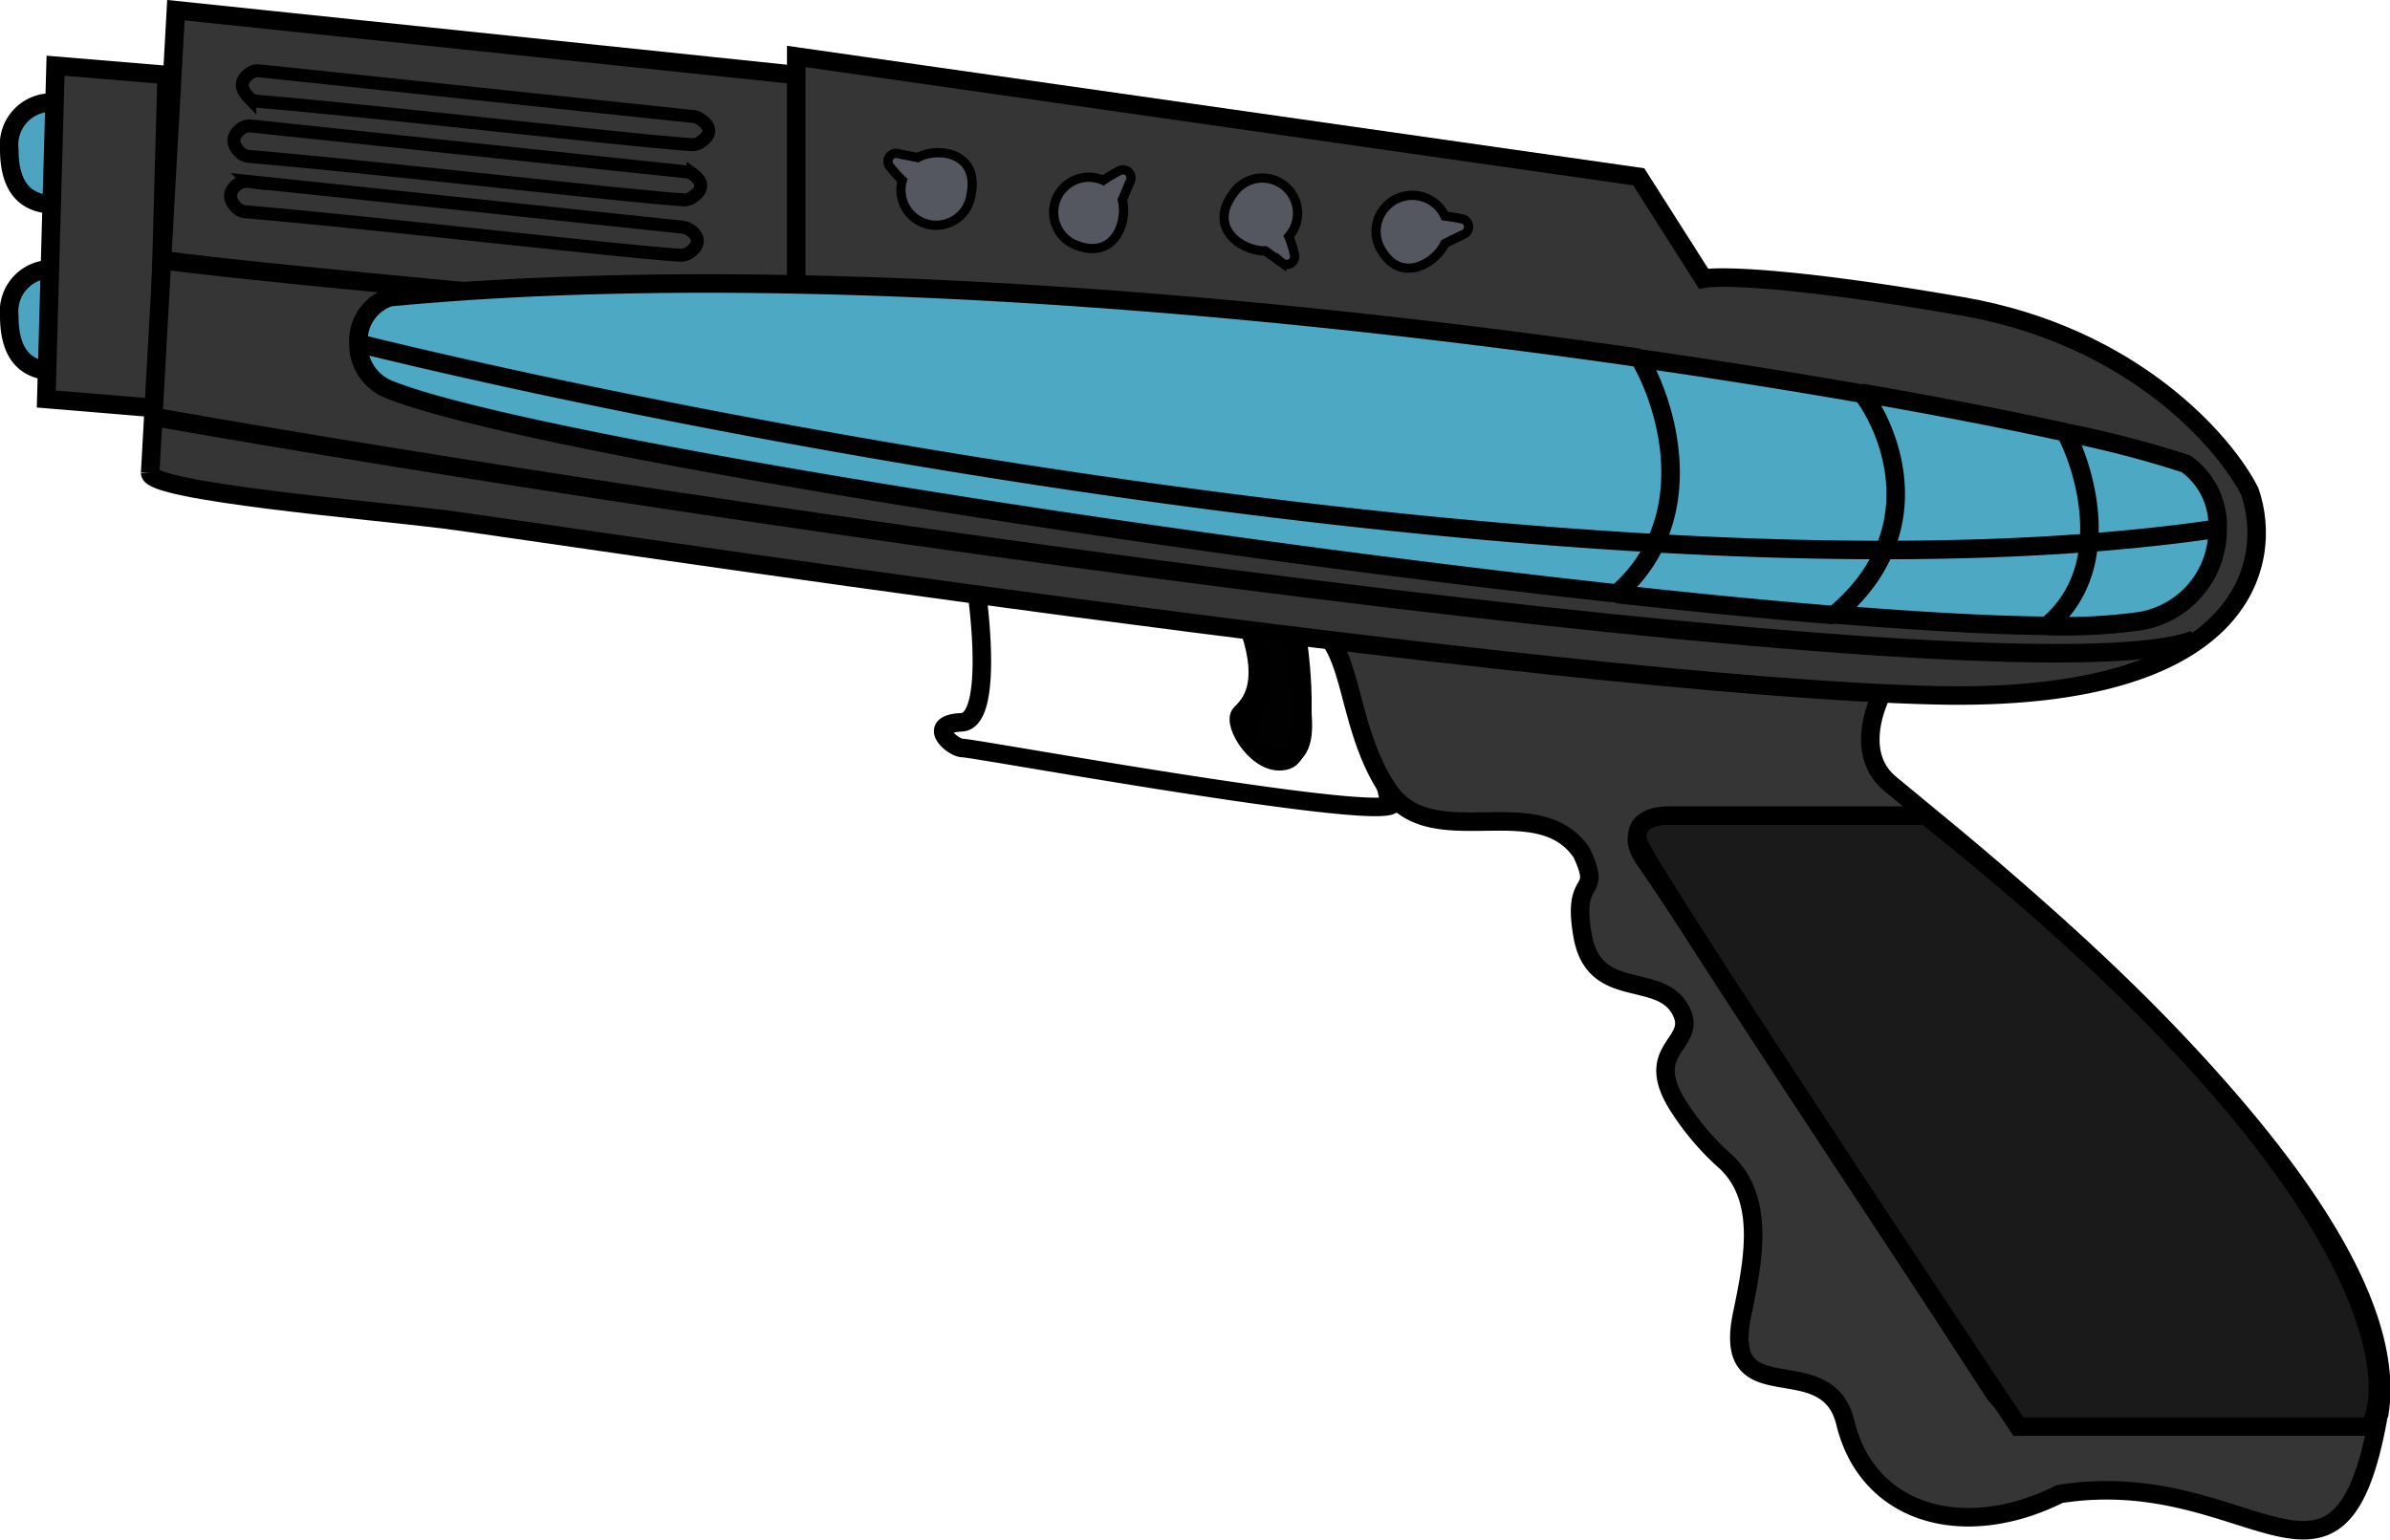 <svg id="Layer_1" data-name="Layer 1" xmlns="http://www.w3.org/2000/svg" viewBox="0 0 129.07 83.16"><defs><style>.cls-1{fill:#4ca4c1;}.cls-2,.cls-8{fill:none;}.cls-2,.cls-3,.cls-4,.cls-6,.cls-8,.cls-9{stroke:#000;}.cls-3{fill:#010101;}.cls-4,.cls-5{fill:#353535;}.cls-6{fill:#545760;stroke-width:0.5px;}.cls-7{fill:#4da8c4;}.cls-8{stroke-width:0.7px;}.cls-9{fill:#1a1a1a;}</style></defs><title>gun</title><path class="cls-1" d="M14.14,382.44a2.28,2.28,0,0,1,2.5-2.5v5.5C15.14,385.44,14.14,384.66,14.14,382.44Z" transform="translate(-13.64 -374.39)"/><path class="cls-2" d="M14.14,382.44a2.28,2.28,0,0,1,2.5-2.5v5.5C15.14,385.44,14.14,384.66,14.14,382.44Z" transform="translate(-13.64 -374.39)"/><path class="cls-3" d="M83.64,408.44h-2.5c1,3,0,4-.5,4.5s1,3,2.5,2.5C84.34,415,84,410.61,83.64,408.44Z" transform="translate(-13.64 -374.39)"/><path class="cls-1" d="M14.14,391.44a2.28,2.28,0,0,1,2.5-2.5v5.5C15.14,394.44,14.14,393.66,14.14,391.44Z" transform="translate(-13.64 -374.39)"/><path class="cls-2" d="M14.14,391.44a2.28,2.28,0,0,1,2.5-2.5v5.5C15.14,394.44,14.14,393.66,14.14,391.44Z" transform="translate(-13.64 -374.39)"/><path class="cls-4" d="M16.64,377.94l6,.5-.5,18-6-.5Z" transform="translate(-13.64 -374.39)"/><path class="cls-2" d="M81.11,407.07,66.19,405c.47,2.77,1,8.32-.62,8.4-2,.09-.45,1.41.06,1.39s21.65,3.85,23.14,3.08c-.57-1.37-1.2-7.38-3-10.31L83.15,407m-2,.1c.42,1.76,1,5,.26,5.56-1,.75,0,2.79,1.15,2.74s1.5-.77,1.43-2.16a39.18,39.18,0,0,0-.8-6.24m-2,.1,2-.1" transform="translate(-13.64 -374.39)"/><path class="cls-5" d="M115.62,411.2c-.75,1.18-1.79,3.93.07,5.5l2.42,2c7,5.75,25.8,21.9,24,32.16-2.13,12-6.87,2.6-17.22,4.25-5.14,2.57-10.35,1.14-11.57-3.84-1-4.18-6.72-.38-5.58-5.86.6-2.88,1.27-6.19-.85-8.22a14.16,14.16,0,0,1-2.44-2.8c-2.36-3.46,1.1-3.51-.08-5.5s-4.62-.43-5.24-3.92,1.12-2-.06-4.5c-2.36-3.47-8.06.11-10.42-3.36s-1.84-8-4.15-8.94C90.25,409.06,104.08,409.7,115.62,411.2Z" transform="translate(-13.64 -374.39)"/><path class="cls-2" d="M142.09,450.83c-2.13,12-6.87,2.6-17.22,4.25-5.14,2.57-10.35,1.14-11.57-3.84-1-4.18-6.72-.38-5.58-5.86.6-2.88,1.27-6.19-.85-8.22a14.16,14.16,0,0,1-2.44-2.8c-2.36-3.46,1.1-3.51-.08-5.5s-4.62-.43-5.24-3.92,1.12-2-.06-4.5c-2.36-3.47-8.06.11-10.42-3.36s-1.84-8-4.15-8.94c5.77.92,19.6,1.56,31.14,3.06-.75,1.18-1.79,3.93.07,5.5l2.42,2m24,32.16c1.82-10.26-17-26.41-24-32.16m24,32.16-19,.27c-.46,0-1.36-1-1.75-1.47-5.69-8.76-17.42-26.76-18.83-28.74s.54-2.18,1.7-2l13.9-.19" transform="translate(-13.64 -374.39)"/><path class="cls-5" d="M37.64,402.44c-4-.5-15.89-1.5-15.89-2.5l.64-11.5.75-13.5,33.5,3.5v-1l45.5,6.5,3.5,5.5c.83-.16,4.8-.1,14,1.5s14.16,7.34,15.5,10c1.33,3.84-.2,11.4-17,11C97.14,411.44,42.21,403,37.64,402.44Z" transform="translate(-13.64 -374.39)"/><path class="cls-2" d="M21.75,399.94c0,1,11.89,2,15.89,2.5,4.57.58,59.5,9,80.5,9.5,16.8.4,18.33-7.16,17-11-1.34-2.66-6.3-8.4-15.5-10s-13.17-1.66-14-1.5l-3.5-5.5-45.5-6.5v1m-34.89,21.5,1.39-25,33.5,3.5m-34.89,21.5c.11-2,.75-13.5.64-11.5m-.64,11.5c.19-3.5.5-9,.64-11.5m34.25-10v13.5c-8-1-26.5-2.5-34.25-3.5" transform="translate(-13.64 -374.39)"/><path class="cls-6" d="M71.66,387.59c2.15.92,2.9-1.21,2.59-2.4l.42-1a.43.43,0,0,0-.56-.59,8,8,0,0,0-.89.53h0A1.89,1.89,0,1,0,71.66,387.59Z" transform="translate(-13.64 -374.39)"/><path class="cls-6" d="M66.08,384.9c.46-2.29-1.79-2.59-2.88-2l-1.06-.21a.43.43,0,0,0-.46.67,6.67,6.67,0,0,0,.69.77h0A1.9,1.9,0,1,0,66.08,384.9Z" transform="translate(-13.64 -374.39)"/><path class="cls-6" d="M80.22,384.87c-1.37,1.89.54,3.1,1.76,3.07l.87.63a.43.43,0,0,0,.7-.41,6.07,6.07,0,0,0-.31-1h0A1.9,1.9,0,1,0,80.22,384.87Z" transform="translate(-13.64 -374.39)"/><path class="cls-6" d="M88.14,387.72c1.06,2.08,3,.93,3.53-.18l1-.49a.44.44,0,0,0,0-.82,8.67,8.67,0,0,0-1-.17h0A1.9,1.9,0,1,0,88.14,387.72Z" transform="translate(-13.64 -374.39)"/><path class="cls-2" d="M22.14,396.94c28.33,5,100.4,15.6,110,12" transform="translate(-13.64 -374.39)"/><path class="cls-7" d="M33,392.94a2.47,2.47,0,0,1,1.69-2.5c21.06-2,47.46.39,67.5,3.28,4.34.62,8.37,1.27,12,1.9,4.33.75,8.06,1.49,11,2.13a56,56,0,0,1,6.5,1.69,4.08,4.08,0,0,1,1.71,3.5,5,5,0,0,1-4.21,5,30.14,30.14,0,0,1-5,.26c-3,0-7-.25-11.5-.62-3.6-.29-7.57-.68-11.75-1.14-25.58-2.79-59.32-8.22-66.25-11A2.61,2.61,0,0,1,33,392.94Z" transform="translate(-13.64 -374.39)"/><path class="cls-2" d="M33,392.94a2.47,2.47,0,0,1,1.69-2.5c21.06-2,47.46.39,67.5,3.28M33,392.94a2.61,2.61,0,0,0,1.69,2.5c6.93,2.78,40.67,8.21,66.25,11M33,392.94c21,5.17,70.57,14.4,100.4,10m0,0a5,5,0,0,1-4.21,5,30.14,30.14,0,0,1-5,.26m9.21-5.26a4.08,4.08,0,0,0-1.71-3.5,56,56,0,0,0-6.5-1.69m-23-4c1.5,2.57,3.35,8.72-1.25,12.72m1.25-12.72c4.34.62,8.37,1.27,12,1.9m-13.25,10.82c4.18.46,8.15.85,11.75,1.14m1.5-12c1.66,2.2,3.7,7.67-1.5,12m1.5-12c4.33.75,8.06,1.49,11,2.13m-12.5,9.83c4.52.37,8.46.59,11.5.62m1-10.45c1.16,2.23,2.6,7.45-1,10.45" transform="translate(-13.64 -374.39)"/><path class="cls-5" d="M51.15,380.69,27.7,378.22a.81.81,0,0,0-.57.13c-.7.51-.35,1,0,1.36a.85.85,0,0,0,.41.15c6.67.56,20.71,2.18,23.44,2.34a.74.74,0,0,0,.48-.13c.76-.5.44-.95,0-1.24A.84.84,0,0,0,51.15,380.69Z" transform="translate(-13.64 -374.39)"/><path class="cls-8" d="M51.15,380.69,27.7,378.22a.81.81,0,0,0-.57.13c-.7.51-.35,1,0,1.36a.85.85,0,0,0,.41.15c6.67.56,20.71,2.18,23.44,2.34a.74.74,0,0,0,.48-.13c.76-.5.44-.95,0-1.24A.84.84,0,0,0,51.15,380.69Z" transform="translate(-13.64 -374.39)"/><path class="cls-5" d="M50.7,383.67,27.25,381.2a.81.81,0,0,0-.57.13c-.7.51-.36,1.05,0,1.36a.89.89,0,0,0,.42.15c6.67.56,20.71,2.18,23.44,2.34a.74.74,0,0,0,.48-.13c.76-.5.44-.95.05-1.24A.74.74,0,0,0,50.7,383.67Z" transform="translate(-13.64 -374.39)"/><path class="cls-8" d="M50.7,383.67,27.25,381.2a.81.81,0,0,0-.57.13c-.7.51-.36,1.05,0,1.36a.89.89,0,0,0,.42.15c6.67.56,20.71,2.18,23.44,2.34a.74.74,0,0,0,.48-.13c.76-.5.44-.95.05-1.24A.74.74,0,0,0,50.7,383.67Z" transform="translate(-13.64 -374.39)"/><path class="cls-5" d="M50.52,386.66l-23.46-2.47a.84.84,0,0,0-.56.13c-.7.51-.36,1.05,0,1.36a.76.76,0,0,0,.42.15c6.66.56,20.7,2.19,23.43,2.34a.82.82,0,0,0,.49-.12c.75-.5.44-1,.05-1.25A1,1,0,0,0,50.52,386.66Z" transform="translate(-13.64 -374.39)"/><path class="cls-8" d="M50.52,386.66l-23.46-2.47a.84.84,0,0,0-.56.13c-.7.51-.36,1.05,0,1.36a.76.76,0,0,0,.42.15c6.66.56,20.7,2.19,23.43,2.34a.82.82,0,0,0,.49-.12c.75-.5.44-1,.05-1.25A1,1,0,0,0,50.52,386.66Z" transform="translate(-13.64 -374.39)"/><path class="cls-9" d="M103.64,418.44h14c23.2,18.4,25.67,29.67,24,33h-19c-6.67-10-20.1-30.3-20.5-31.5S103,418.44,103.64,418.44Z" transform="translate(-13.64 -374.39)"/></svg>